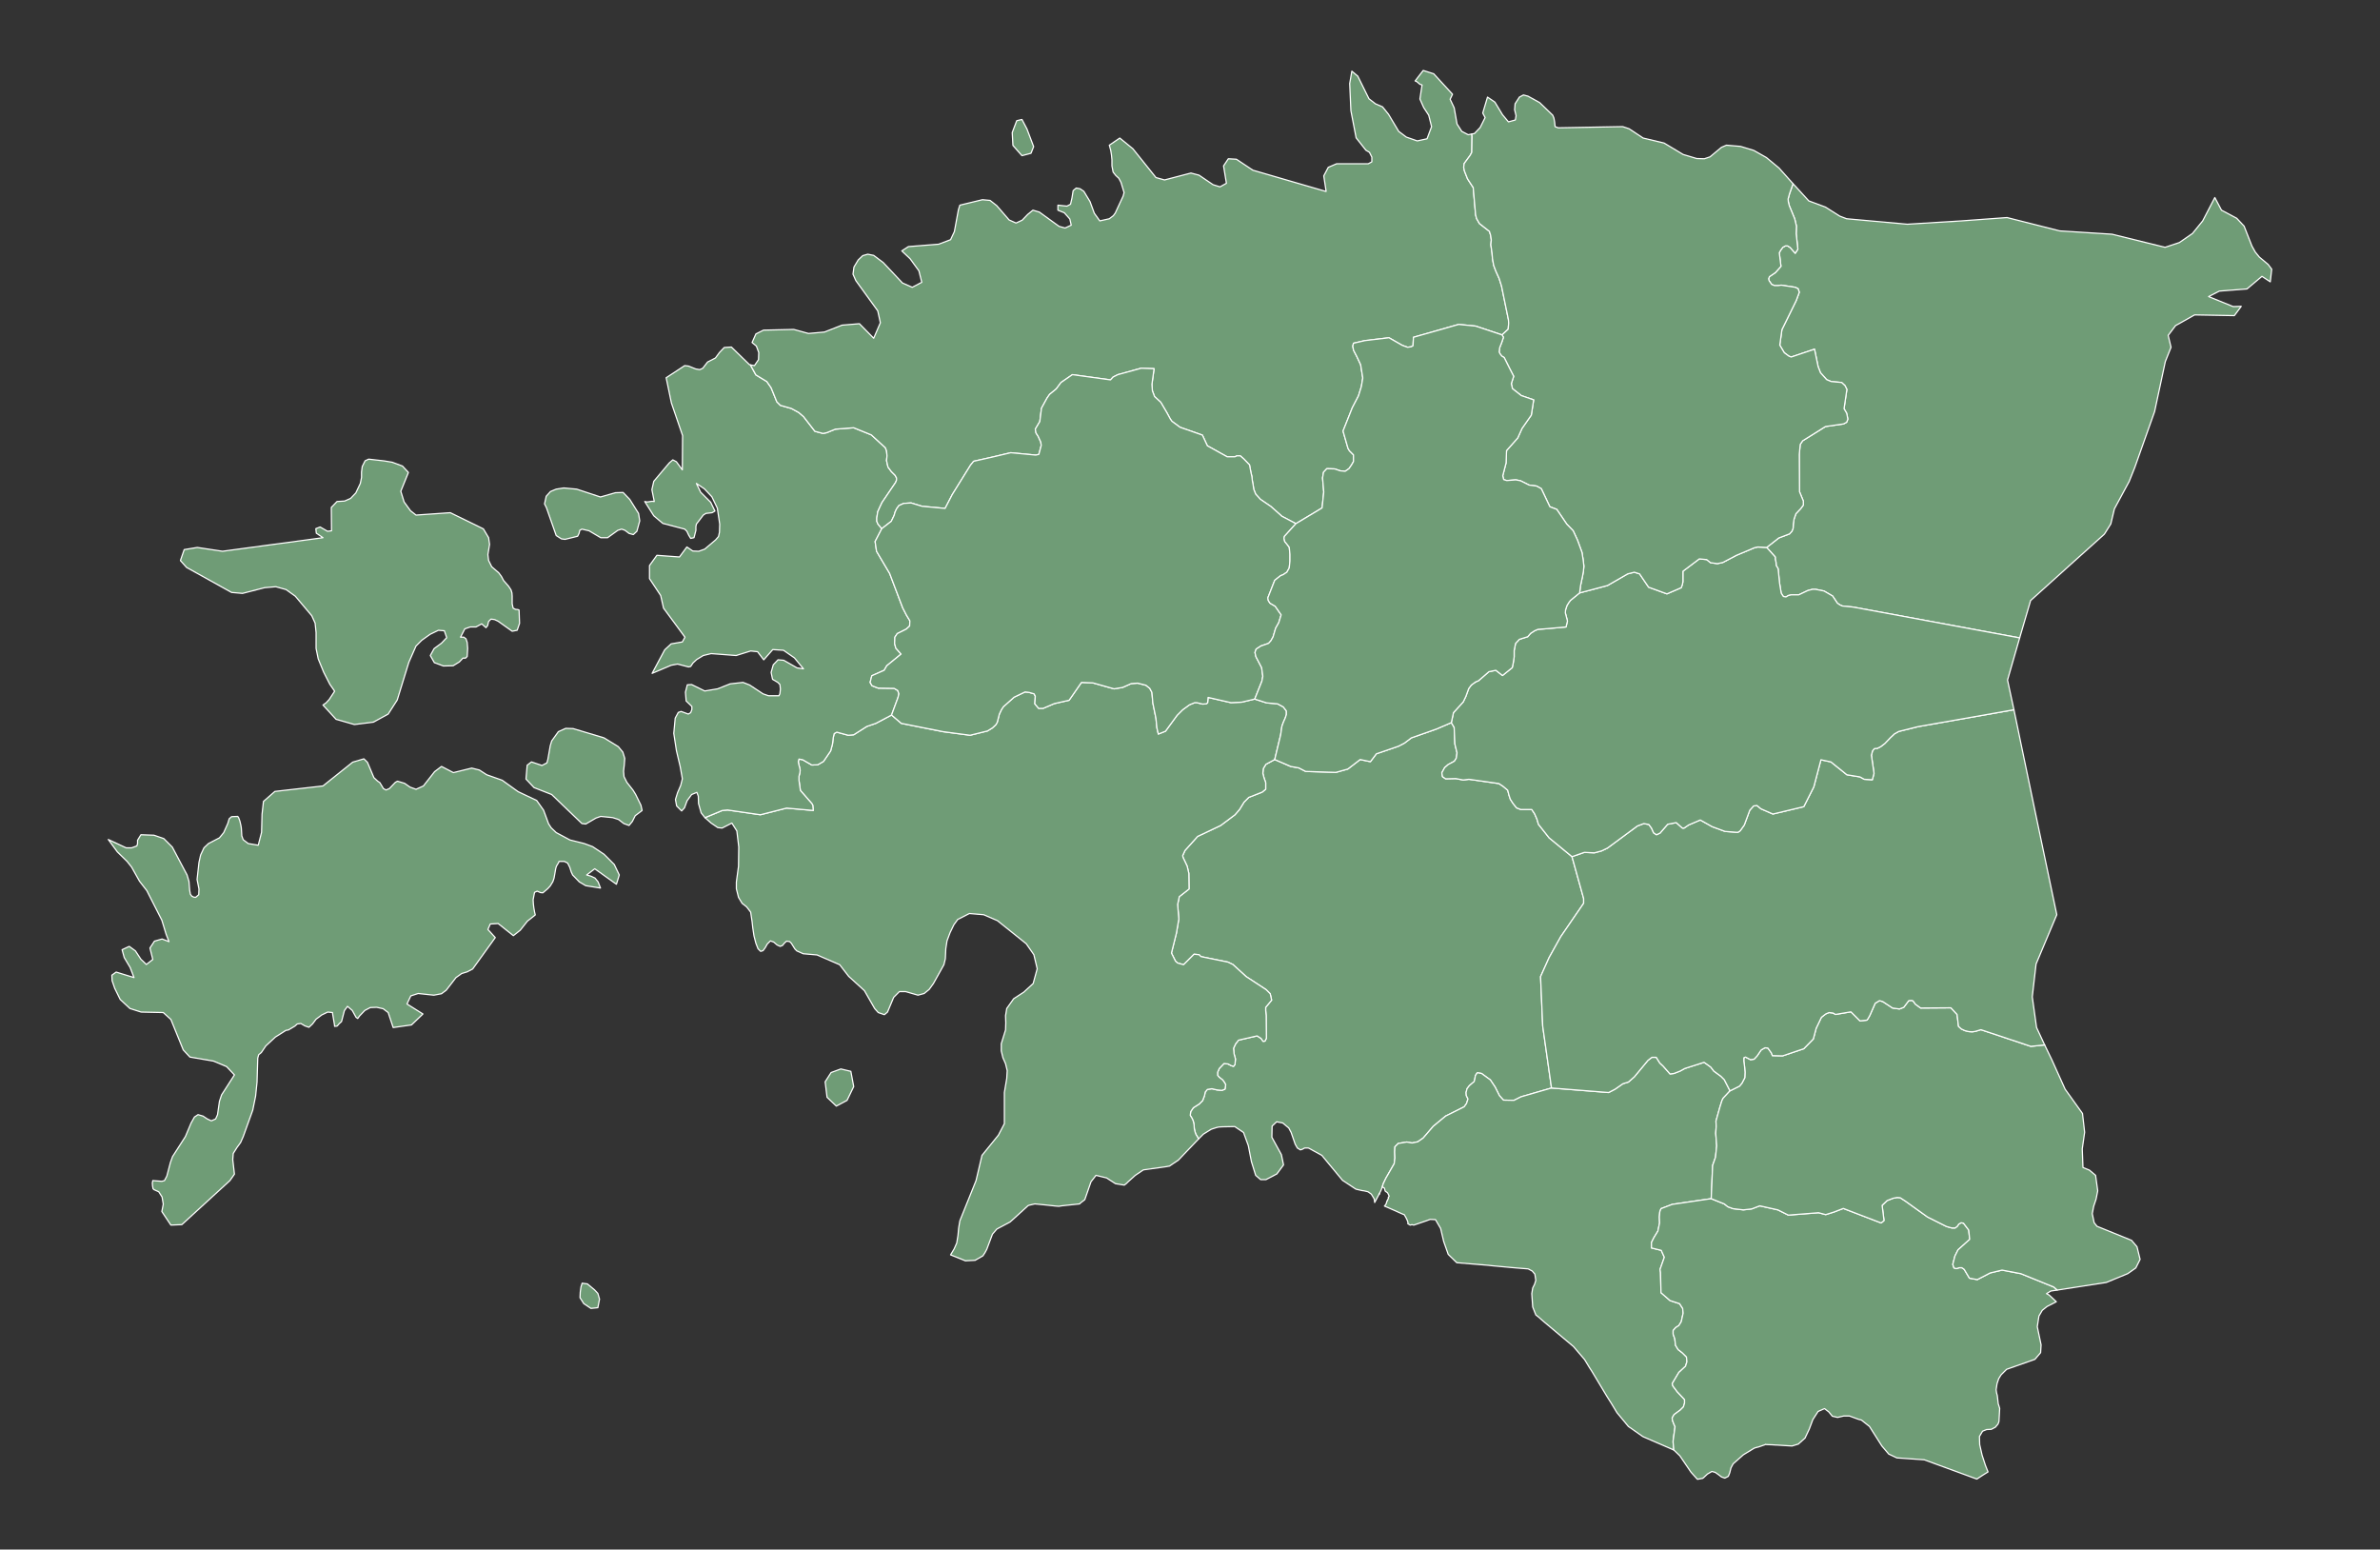 <?xml version="1.0"?>
<svg fill="#6f9c76" height="651" stroke="#ffffff" stroke-linecap="round" stroke-linejoin="round" stroke-width=".5" version="1.2"
    viewBox="0 0 1000 651" width="1000" xmlns="http://www.w3.org/2000/svg">
 <rect x="0" y="0" width="1000" height="651" fill="#333333" stroke="none"/>
 <g id="feateures">
  <path d="M503.6 478.5l0-0.1-1.1-1.8-0.4-1.1-0.3-1.4-0.1-1.6-0.3-1.4-0.5-1.2-0.8-1.3 0.2-1.6 1.1-1.6 2.5-1.6 1.4-1.4 0.8-2.1 0.3-1.5 0.9-1.1 1.9-0.3 2.1 0.5 2.1 0.2 1.3-0.5 0.3-1.9-0.7-1.2-0.6-0.8-1.4-1.1-0.7-0.8 0-1.3 0.7-1.6 2-2.1 1.7 0.2 1.3 0.7 1 0.3 0.6-0.8 0.2-2.3-0.6-2.2-0.2-2.3 0.9-1.9 1.2-1.5 7.8-1.8 1.7 1.1 0.8 1.2 0.8-0.1 0.6-1.2-0.1-9.5-0.2-2.1 0-1.4 2.5-3-0.6-2.7-1.7-1.7-8.4-5.5-5.6-5.1-2.1-1-11.3-2.3-0.8-0.8-2.1-0.2-4.4 4.4-2.5-0.7-0.9-0.8-1.7-3.4 2.1-8.4 1-5.9-0.5-6.1 0.7-3.3 4.1-3.2-0.1-6.6-0.7-3-1.7-3.6-0.2-0.8 1-2.2 5.3-5.9 9.7-4.6 6-4.5 1.9-2.2 1.9-3.1 2-2 5.6-2.2 1.5-1.2 0-2.8-0.7-2-0.5-1.9 0.2-2 1.1-1.8 3.7-2 6.7 2.9 3.4 0.6 2.9 1.5 12.7 0.4 5-1.4 5.2-4 4.3 0.9 2.5-3.3 9.3-3.2 2.5-1.3 2.9-2.2 10.5-3.7 6.3-2.7 1.2 2 0.3 7 0.9 3.7-0.3 2.2-0.8 1.3-2.6 1.4-1.5 1.3-1.2 2.2 0.3 1.6 1.3 0.9 4.3-0.1 3.1 0.6 2.4-0.3 12.6 1.8 1.8 1.2 1.9 1.6 0.5 2 0.6 1.8 1.1 1.7 1.5 1.9 1.8 0.7 4.6 0 1.2 1.8 1 2.3 0.6 2.1 4.5 5.7 9.6 7.9 4.9 17.6 0 2-9.6 14-4.9 8.8-3.6 8 0.9 20.8 3.7 26-12.8 3.7-3 1.5-4.4-0.1-1.7-1.9-1.8-3.6-2-3-3.7-2.7-1.8-0.3-0.8 1.2-0.2 1.3-0.3 1.2-2 1.7-1 1.3-0.4 1.6 0.1 1.3 0.7 1.4-0.6 1.9-1 1.4-7.8 3.9-5.2 4.3-4.2 4.9-2.3 1.6-2.4 0.5-2.2-0.4-3.6 0.6-1.4 1.4-0.1 2.2 0.1 2.5-0.3 2.4-3.5 6.1-1.1 2.3-0.5 1.6-0.4 1.1-0.7 1.4-0.2 0.4-1.8 3.4-0.2-1.5-1.2-2-1.4-1-1.7-0.4-0.8-0.1-2.6-0.6-5.6-3.7-5.4-6.5-3.3-4-3.1-1.7-1.8-1-0.8-0.4-1.5 0-0.9 0.5-0.9 0.3-1.3-0.8-0.9-1.6-1.7-4.9-1-1.9-2.4-2-0.1-0.1-2.6-0.5-1.9 1.8-0.1 4.7 4 7.3 0.9 4.3-2.8 3.8-4.6 2.4-2.2 0-2.1-1.8-1.8-5.8-1.3-6.7-2-5.5-3.7-2.5-5.2 0.1-1.5 0.1-0.9 0.2-1.9 0.6-0.5 0.2-3.2 2-2 2z"
        id="EE84"
        name="Viljandi">
  </path>
  <path d="M535.6 319.1l-3.7 2-1.1 1.8-0.2 2 0.5 1.9 0.7 2 0 2.8-1.5 1.2-5.6 2.2-2 2-1.9 3.1-1.9 2.2-6 4.5-9.7 4.6-5.3 5.9-1 2.2 0.2 0.8 1.7 3.6 0.7 3 0.1 6.6-4.1 3.2-0.7 3.3 0.5 6.1-1 5.9-2.1 8.4 1.7 3.4 0.9 0.8 2.5 0.7 4.4-4.4 2.1 0.2 0.8 0.8 11.3 2.3 2.1 1 5.6 5.1 8.4 5.5 1.7 1.7 0.6 2.7-2.5 3 0 1.4 0.2 2.1 0.1 9.5-0.6 1.2-0.8 0.1-0.8-1.2-1.7-1.1-7.8 1.8-1.2 1.5-0.9 1.9 0.2 2.3 0.6 2.2-0.2 2.3-0.6 0.8-1-0.3-1.3-0.7-1.7-0.2-2 2.1-0.7 1.6 0 1.3 0.7 0.8 1.4 1.1 0.6 0.8 0.7 1.2-0.3 1.9-1.3 0.5-2.1-0.2-2.1-0.5-1.9 0.3-0.9 1.1-0.3 1.5-0.8 2.1-1.4 1.4-2.5 1.6-1.1 1.6-0.2 1.6 0.8 1.3 0.5 1.2 0.3 1.4 0.1 1.6 0.3 1.4 0.4 1.1 1.1 1.8 0 0.1-8.5 8.9-2.4 1.6-1.3 0.9-1.7 0.3-9.3 1.3-3.4 2.3-3 2.7-0.7 0.7-0.9 0.7-3.7-0.6-2.8-1.8-0.9-0.6-4.5-1.1-2.1 2.7-2.6 7.5-1.8 1.4-0.4 0.4-7.5 0.8-1.2 0.2-1.3-0.1-4.7-0.5-4.1-0.4-1.3 0.3-0.9 0.2-0.6 0.2-2.2 2-0.4 0.4-0.7 0.6-1.3 1.2-3 2.7-4.9 2.6-0.7 0.4-1.8 2.1-2.4 6.4-0.7 1.3-0.9 1.4-3.3 1.9-4.1 0.2-0.7-0.3-5.5-2.2 1.5-2.5 1.1-2.5 0.5-3.1 0.3-3.2 0.5-3 6.8-16.9 2.5-10.6 6.9-8.5 2.5-4.8 0-13.1 1-5.9 0.2-3.3-0.7-2.9-1.1-2.5-0.7-2.9 0-3 1.8-5.8 0.1-3-0.1-3 0.5-3 2.9-4.1 4.3-2.8 3.9-3.6 1.7-6.2-1.4-5.9-3.2-4.6-12.1-9.7-5.8-2.5-6-0.5-4.9 2.5-1.6 2.2-1.6 3.3-1.3 3.5-0.5 3.3-0.2 4.2-0.6 2.5-4.4 7.9-1.8 2.5-2.1 1.7-2.6 0.7-5.2-1.5-2.6 0-2.4 2.4-2.6 6.2-1.3 1.1-2.6-0.9-1.5-1.7-4.3-7.5-6.6-6-3.8-4.9-9.5-4.1-5.8-0.5-2.7-1.2-0.8-0.8-1.5-2.4-0.7-0.7-1.3-0.2-0.9 0.8-0.8 1-1 0.4-1.3-0.6-1.4-1.2-1.4-0.5-1.3 1.3-0.9 1.6-0.9 1.2-1 0.3-1.1-1.1-0.9-2.3-0.8-3.1-0.5-3.3-0.3-2.7-0.6-4-1.7-2.2-1.9-1.5-1.5-2.5-0.9-3.6 0-2.8 0.9-6.7 0.1-8.1-0.8-6.7-2.1-3.3-4.1 2.1-1.8-0.2-2.8-1.9-2.5-2.2 0.2-0.2 7-2.9 2.2-0.2 13.8 2 11-2.8 11.2 1-0.2-2.2-0.4-0.7-4.8-5.5-0.6-4.3 0-1.6 0.4-1.6 0.1-1-0.2-1.1-0.3-1-0.3-1.5 0.3-1.1 1.6 0.3 3.8 2.2 2.5-0.1 2.4-1.4 3-4.4 0.8-3 0.3-2.6 0.4-1.7 1.1-0.6 4.8 1.3 2.3-0.2 5.5-3.5 3.8-1.3 6.6-3.5 4.1 3.5 17.6 3.5 11.3 1.5 7.3-1.8 2.1-1.3 1.4-1.3 0.6-1 0.9-3.5 0.9-1.9 0.8-1.2 4.5-4 4.6-2.2 1.7 0.2 2.1 0.6 0.5 1-0.1 1.7-0.1 1.5 1.6 1.9 1.9 0 4.7-2 6.2-1.4 5.2-7.5 4.8 0.2 8.9 2.5 3.6-0.6 3.6-1.6 2.7-0.2 3.5 0.9 1.6 1.3 0.9 1.7 0.4 4.5 1.3 6.4 0.4 4 0.6 2.6 3-1.2 4.9-6.7 2.3-2.3 2.9-2.1 2.2-0.9 0.8 0 2.5 0.6 1.5-0.1 0.6-0.4 0.2-2.3 9.6 2.2 4.5-0.2 5.5-1.3 5 1.6 4.6 0.4 2.4 1.3 1.3 1.7 0 1.5-0.5 1.5-0.8 1.8-0.6 1.7-0.5 3.5-2.5 10.4z m-188.1 141.9l-0.8-6.5 2.5-3.9 4.1-1.5 4.2 1 1.2 6.4-2.8 5.8-4.5 2.4-3.9-3.7z" id="EE67" name="Pärnu">
  </path>
  <path d="M579.4 501.8l0.2-0.4 0 0.3-0.2 0.1z m1.3-2.9l0.5-1.6 1.1-2.3 3.5-6.1 0.3-2.4-0.1-2.5 0.1-2.2 1.4-1.4 3.6-0.6 2.2 0.4 2.4-0.5 2.3-1.6 4.2-4.9 5.2-4.3 7.8-3.9 1-1.4 0.6-1.9-0.7-1.4-0.1-1.3 0.4-1.6 1-1.3 2-1.7 0.3-1.2 0.2-1.3 0.8-1.2 1.8 0.3 3.7 2.7 2 3 1.8 3.6 1.7 1.9 4.4 0.1 3-1.5 12.8-3.7 24 1.9 2.7-1.4 3.3-2.3 2.3-0.7 2.5-2.2 5.7-6.9 1.7-1.3 1.8 0 1.5 2.4 1.4 1.3 2.9 3.3 1.6-0.2 2.6-1 2-1.1 8.1-2.6 2.8 2 1.3 1.7 3 2.2 1.4 1.4 2.4 4.7-2.9 3.1-0.5 1-0.9 2.9-1.6 5.7 0.1 2.2-0.2 2.9 0.4 5.3-0.5 4.8-1.2 3.4-0.6 14-16.4 2.4-4.7 1.8-0.5 1.3-0.2 2.2 0.1 2.5-0.7 3.4-1.7 2.8-1 2 0 2.3 4.1 1 1.3 2.9-1.8 5.1 0.2 1.3 0.2 8.5 3.8 3.3 4 1.3 1.3 2 0.2 2-0.8 3.6-1 1.6-1.4 0.9-1 1.2 0 1.5 0.7 2 0.3 2.7 1.1 1.8 1.8 1.4 1.7 1.7 0.2 2-0.6 1.9-2.8 2.6-2.8 4.7 0.3 1 1.8 2.4 3.1 3.3 0 1.5-0.5 1.6-1.3 1.3-2.6 1.9-0.8 1.4 0.1 1 0.6 1.6 0.5 1.1-0.8 5.9 0 0.8 0.3 3.1-11.3-4.9-1.4-0.6-0.4-0.2-6-4.2-4.8-5.8-2.3-3.8-1.9-3-0.3-0.5-6-10-1.1-1.7-2-3.3-4.7-5.5-11.8-9.9-0.6-0.5-2.4-2.1-0.9-0.7-0.1-0.1-1.3-3.3-0.4-5.6 0.4-2.4 0.8-1.6 0.5-1.6-0.4-2.6-1.1-1.3-1.7-0.9-5-0.4-2.3-0.2-7.6-0.7-1.8-0.2-13.3-1.1-3.6-3.5-1.9-5.4-1.3-5.5-2.1-3.6-0.1-0.1-2.2-0.1-1.6 0.6-5.3 1.8-0.7-0.2-0.8 0.2-1-0.6 0.1-0.5-0.4-1.1-0.6-1.2-0.6-1-0.6-0.2-1.8-0.8-1.3-0.6-1.4-0.6-1.8-0.8-1.4-0.6 0.2-0.2 0.5-0.7 0-0.1 0.1-0.1 0-0.2 0.1-0.2 0-0.1 0-0.1 0.1-0.1 0-0.1 0-0.1 0.1 0 0-0.1 0-0.1 0.1 0 0-0.1 0-0.1 0.1 0 0-0.1 0-0.1 0.1 0 0-0.1 0.1-0.3 0.1-0.1 0.1-0.1-0.1-0.5 0.4-0.4-0.2-0.5-0.3-0.6-0.2-0.4-0.6-0.4-0.4-0.3-0.3-1.2-0.8-0.5-0.2 0.2z" id="EE82" name="Valga">
  </path>
  <path d="M703.3 609.2l-0.3-3.1 0-0.8 0.8-5.9-0.5-1.1-0.6-1.6-0.1-1 0.8-1.4 2.6-1.9 1.3-1.3 0.5-1.6 0-1.5-3.1-3.3-1.8-2.4-0.3-1 2.8-4.7 2.8-2.6 0.6-1.9-0.2-2-1.7-1.7-1.8-1.4-1.1-1.8-0.3-2.7-0.7-2 0-1.5 1-1.2 1.4-0.9 1-1.6 0.8-3.6-0.2-2-1.3-2-4-1.3-3.8-3.3-0.2-8.5-0.2-1.3 1.8-5.1-1.3-2.9-4.1-1 0-2.3 1-2 1.7-2.8 0.7-3.4-0.1-2.5 0.2-2.2 0.5-1.3 4.7-1.8 16.4-2.4 5.5 2.2 1.5 1.2 2.2 0.8 4.3 0.5 3.5-0.4 3.4-1.3 7.6 1.7 4.4 2.2 12.7-1 3 0.8 3.5-1.1 3.9-1.5 15.9 6.1 1.2-1-0.8-6.4 2.1-2 2.6-1 1.6-0.3 1.3 0.1 2.3 1.5 9.2 6.6 8 4 2.2 0.6 1.4 0 0.9-0.7 0.6-0.9 1-0.6 1 0.2 2.2 2.9 0.4 3.9-4.9 4.4-1.3 2.6-0.9 3.5 0.5 1.5 1 0.3 1.2-0.4 1.1 0 1 0.7 2.2 3.7 3.3 0.6 5.4-2.8 5-1.2 7.9 1.5 13.8 5.6 1.4 1.2 0.1 0.1-2.7 0.4-1.8 1.1 1.1 0.6 3 2.8-3.9 2-2 1.6-1.4 2.4-0.7 4.5 1.6 7.6-0.2 3.3-2.4 2.8-11.9 4.2-2.3 2.3-1 1.6-0.7 2.1-0.4 2.6 0.2 1.3 0.3 1.1 0.4 3.5 0.3 0.9 0.3 1-0.3 5.5-0.4 1.1-1.1 1.3-1.7 0.9-2 0.1-1.7 0.7-1.3 2.2 0.1 3.4 1 4.4 1.4 4.3 1.1 2.8-2.1 1.3-2.6 1.7-22.1-8.1-11.5-0.8-3.4-1.6-2.9-3.4-5.2-8.2-3.4-2.7-1.2-0.3-3.3-1.2-0.5-0.2-2.4 0-2.6 0.6-2.2-0.5-1.4-1.7-0.2-0.2-1.7-1.3-2.7 1.2-2.2 3.4-1.5 4-1.7 3.6 0 0.1-2.9 2.6-2.3 0.7-0.3 0.1-1.8-0.1-4.8-0.3-0.3 0-1.5-0.1-2.6-0.1-0.1-0.1-0.4 0.2-2.9 1-0.2 0-1.3 0.4-4.6 2.8-4.3 3.8-0.9 1.7-0.5 2-0.5 1.3-0.2 0.3-1.4 0.7-1.4-0.5-1.3-1-1.3-0.9-1.4-0.4-1.9 1.1-1.6 1.5-0.4 0.3-2.2 0.4-2.7-3-4.7-6.9-2.4-2.3-0.1-0.1z" id="EE86" name="Võru">
  </path>
  <path d="M848.6 268l-69.7-12.9-0.7-0.1-4.1-0.4-1.1-0.5-1-0.7-2-3-3.6-2.1-3.5-0.7-1.4 0-1.9 0.5-3.8 1.8-3.1 0-1.3 0.3-1 0.6-1.1-0.2-0.9-1.4-0.7-4.3-0.6-6-0.8-1.3-0.1-1.5-0.3-1.1 0-1-3.6-4 5.1-4 4.5-1.7 1-1.1 0.5-1.2 0.1-1.9 0.3-2 0.8-2.3 2-2.1 1.1-1.5 0-1.7-1.6-3.9-0.1-15.7 0.4-4.2 1-1.5 9.6-6 7.6-1.1 1.3-0.7 0.5-1.3-0.3-1.6-0.2-0.9-1.1-1.9 1.2-8.1-0.8-1.6-1.4-1.3-4.4-0.4-1.9-0.8-2.6-2.9-1-2.6-1.5-7.3-9.8 3.3-1-0.4-1.9-1.4-1.9-3.2 0.9-6.5 6-12.2 1.3-3.5-0.5-1.5-1.2-0.6-5.9-0.9-1.3 0.2-1.5 0-1.2-0.5-1.1-1.6-0.2-0.8 0.4-0.9 2.5-1.7 2.3-2.6-0.7-5.7 0.6-1.1 0.9-1.2 1.1-0.6 0.9 0 1.1 0.7 2.1 2.4 1.1-1.7-0.7-6.5 0.1-3.2-0.7-3-2.3-5.6-0.4-1.6-0.1-1.2 0.6-2.2 1.3-3.7 0.2-0.5 6.6 7.2 7 2.6 6 3.8 2.9 1.1 25.5 2.3 22.8-1.4 19.1-1.4 22.1 5.6 22 1.4 22.3 5.5 6-2 5.5-3.8 4.3-5.3 5.1-9.8 2.8 5.3 6.4 3.4 3.1 3.3 3.3 8.4 1.4 2.5 1.7 2.1 3.7 3.1 1.5 2-0.6 5.3-3.5-2.3-6.3 5.3-11.6 0.9-4.5 2.3 10.3 4.2 3.4-0.1-2.9 3.9-16.7-0.3-8 4.5-3.1 4.1 1.2 5-2.4 6-4.5 21-8.3 23.4-2.4 6-6.2 11.5-1.5 6.3-2.5 4-0.3 0.4-12.7 11.4-18.2 16.4-4.6 15.7z" id="EE44" name="Ida-Viru">
  </path>
  <path d="M719 503.6l0.6-14 1.2-3.4 0.5-4.8-0.4-5.3 0.2-2.9-0.1-2.2 1.6-5.7 0.9-2.9 0.5-1 2.9-3.1 4-2 1-1.2 1.2-2.3 0.1-2.3-0.2-2.5-0.3-2.1 0-1.5 0.7-0.3 2.1 1.1 1.5-0.2 1.3-1.4 1.7-2.5 1.6-0.9 1.2 0.1 1.5 2.1 0.4 1.1 4.3 0.1 8.9-3 4-4.1 1.2-4.5 2.2-4.6 1.8-1.4 1.4-0.6 1.7 0.2 1 0.6 6.5-1.1 3.8 3.8 2.9-0.3 0.4-0.5 0.8-1.4 2.3-5.2 1.8-1.1 1.4 0.4 4.1 2.7 2.9 0.4 1.8-0.7 2.1-2.8 1.2-0.1 0.6 0.2 1 1.4 2.2 1.6 12.7-0.1 2.6 2.8 0.6 5 1.2 1.1 1.5 0.7 1.6 0.4 1.5 0.1 1.3-0.2 2.3-0.7 21 7 5.8-0.6 3 6.2 5.6 12.4 7.3 10.2 0.9 7.9-1 7 0.3 7.8 2.7 1.1 2.6 2.2 0.9 6.5-0.7 3.5-1 3-0.6 3.1 0.8 3.8 1.2 1.5 14.5 5.9 2.3 2.7 1.3 5.3-1.8 3.6-3.4 2.4-9 3.7-20.6 3.2-0.1-0.1-1.4-1.2-13.8-5.6-7.9-1.5-5 1.2-5.4 2.8-3.3-0.6-2.2-3.7-1-0.7-1.1 0-1.2 0.4-1-0.3-0.5-1.5 0.9-3.5 1.3-2.6 4.9-4.4-0.4-3.9-2.2-2.9-1-0.2-1 0.6-0.6 0.9-0.9 0.7-1.4 0-2.2-0.6-8-4-9.2-6.6-2.3-1.5-1.3-0.1-1.6 0.3-2.6 1-2.1 2 0.8 6.4-1.2 1-15.9-6.1-3.9 1.5-3.5 1.1-3-0.8-12.7 1-4.4-2.2-7.6-1.7-3.4 1.3-3.5 0.4-4.3-0.5-2.2-0.8-1.5-1.2-5.5-2.2z" id="EE65" name="Põlva">
  </path>
  <path d="M651.9 457.1l-3.7-26-0.9-20.8 3.6-8 4.9-8.8 9.6-14 0-2-4.9-17.6 5.2-1.8 4.2 0.2 3-0.8 2.5-1.2 12.6-9.3 2.7-1 2.1 0.4 1.1 1.5 0.9 2 1.2 0.8 1.5-0.7 3.2-3.7 3.6-0.7 2.6 2.3 0.7 0 1.9-1.3 4.9-2.1 5 2.8 5.4 2 5.3 0.4 0.6-0.3 0.5-0.4 1.7-2.4 2.3-6.2 1.6-1.8 1.4-0.2 1.7 1.4 5 2.2 13-3.1 4.2-8.3 3-11.4 4.2 0.9 6.7 5.4 5.5 0.9 1.8 1 3.4 0.2 0.7-2.7-1.1-7.6 0.5-1.9 0.8-0.9 1.2-0.1 1.4-0.7 1.7-1.3 2.4-2.5 1.7-1.6 1.8-1 8-2 40.3-7.1 0.1 0 2.9 14 7.1 34 8 38.1-8.7 20.7-1.6 13.8 1.8 12.9 3.4 7.3-5.8 0.6-21-7-2.3 0.7-1.3 0.2-1.5-0.1-1.6-0.4-1.5-0.7-1.2-1.1-0.6-5-2.6-2.8-12.7 0.1-2.2-1.6-1-1.4-0.6-0.2-1.2 0.1-2.1 2.8-1.8 0.7-2.9-0.4-4.1-2.7-1.4-0.4-1.8 1.1-2.3 5.2-0.8 1.4-0.4 0.5-2.9 0.3-3.8-3.8-6.5 1.1-1-0.6-1.7-0.2-1.4 0.6-1.8 1.4-2.2 4.6-1.2 4.5-4 4.1-8.9 3-4.3-0.1-0.4-1.1-1.5-2.1-1.2-0.1-1.6 0.9-1.7 2.5-1.3 1.4-1.5 0.2-2.1-1.1-0.7 0.3 0 1.5 0.3 2.1 0.2 2.5-0.1 2.3-1.2 2.3-1 1.2-4 2-2.4-4.7-1.4-1.4-3-2.2-1.3-1.7-2.8-2-8.1 2.6-2 1.1-2.6 1-1.6 0.2-2.9-3.3-1.4-1.3-1.5-2.4-1.8 0-1.7 1.3-5.7 6.9-2.5 2.2-2.3 0.7-3.3 2.3-2.7 1.4-24-1.9z" id="EE78" name="Tartu">
  </path>
  <path d="M660.5 359.9l-9.6-7.9-4.5-5.7-0.6-2.1-1-2.3-1.2-1.8-4.6 0-1.8-0.7-1.5-1.9-1.1-1.7-0.6-1.8-0.5-2-1.9-1.6-1.8-1.2-12.6-1.8-2.4 0.3-3.1-0.6-4.3 0.1-1.3-0.9-0.3-1.6 1.2-2.2 1.5-1.3 2.6-1.4 0.8-1.3 0.3-2.2-0.9-3.7-0.3-7-1.2-2 0.9-4.2 4.1-4.5 1.1-2.3 1.2-3.3 1.1-1.5 1.8-1.3 1.2-0.5 4.4-3.8 2.9-0.6 2.8 2.2 4.1-3.3 0.4-1.9 0.4-2.6 0-2.7 0.6-3 1.6-1.7 3.5-1.1 1.2-1.4 1.7-1.1 1.4-0.6 2.8-0.2 9-0.8 0.6-2.5-0.9-3.4 0.1-1.3 0.6-1.8 0.8-1.3 0.7-0.9 3.8-3.1 11.7-3.1 8.5-4.9 2.8-0.7 2.2 0.7 3.8 5.6 7.7 2.8 6-2.6 0.5-1.4 0.2-1.1 0-4.4 6.9-5.2 3.1 0.3 1.6 1.3 2.9 0.4 2.3-0.5 5.7-3 7.6-3.2 1.4-0.3 3.7 0.2 3.6 4 0 1 0.3 1.1 0.1 1.5 0.8 1.3 0.6 6 0.7 4.3 0.9 1.4 1.1 0.2 1-0.6 1.3-0.3 3.1 0 3.8-1.8 1.9-0.5 1.4 0 3.5 0.7 3.6 2.1 2 3 1 0.7 1.1 0.5 4.1 0.4 0.7 0.1 69.7 12.9-5.1 17.7 2.7 12.5-0.1 0-40.3 7.1-8 2-1.8 1-1.7 1.6-2.4 2.5-1.7 1.3-1.4 0.7-1.2 0.1-0.8 0.9-0.5 1.9 1.1 7.6-0.7 2.7-3.4-0.2-1.8-1-5.5-0.9-6.7-5.4-4.2-0.9-3 11.4-4.2 8.3-13 3.1-5-2.2-1.7-1.4-1.4 0.2-1.6 1.8-2.3 6.2-1.7 2.4-0.5 0.4-0.6 0.3-5.3-0.4-5.4-2-5-2.8-4.9 2.1-1.9 1.3-0.7 0-2.6-2.3-3.6 0.7-3.2 3.7-1.5 0.7-1.2-0.8-0.9-2-1.1-1.5-2.1-0.4-2.7 1-12.6 9.3-2.5 1.2-3 0.8-4.2-0.2-5.2 1.8z" id="EE49" name="Jõgeva">
  </path>
  <path d="M374.6 300.4l-6.6 3.5-3.8 1.3-5.5 3.5-2.3 0.2-4.8-1.3-1.1 0.6-0.4 1.7-0.3 2.6-0.8 3-3 4.4-2.4 1.4-2.5 0.1-3.8-2.2-1.6-0.3-0.3 1.1 0.3 1.5 0.3 1 0.2 1.1-0.1 1-0.4 1.6 0 1.6 0.6 4.3 4.8 5.5 0.4 0.7 0.2 2.2-11.2-1-11 2.8-13.8-2-2.2 0.2-7 2.9-0.2 0.2-0.2-0.2-1.5-1.9-1.1-3.9-0.1-3.1-0.6-1.6-2.2 0.9-1.9 2.6-1.1 3-1.2 1.3-2.1-2.1-0.5-2.7 0.9-2.9 1.3-3 0.7-2.8-0.9-5.1-1.6-6.8-1.1-7.2 0.6-6.4 1.3-2.4 1.2-0.4 3 1.1 1-0.6 0.5-1.3 0-1.3-2.4-2.3-0.3-3.7 0.8-3.1 1.8-0.1 5.5 2.7 5.4-0.9 5.3-2.1 5.4-0.6 2.8 1.1 5.6 3.7 2.3 0.8 4.4 0 0.4-0.9 0.2-1.9-0.2-1.9-0.9-0.9-2.2-1.3-0.6-2.9 0.9-3.2 2-2.1 2.4 0.2 5.6 3.2 2.7 0.4-3.8-4.6-4.6-3.2-4.5-0.3-3.8 4.3-2.6-3.4-2.9-0.3-6.1 1.9-10.5-0.8-3.3 0.8-2.8 1.7-1.5 1.4-1 1.5-0.9 0.2-4.6-1.2-2.7 0.5-8 3.4 5.3-9.9 2.7-2.5 4.7-0.8 1.1-2-9-12.2-1.2-5.3-4.7-7.1 0-5.5 3.1-4.3 9.5 0.7 3.1-4.2 2.5 1.7 2.5 0.1 2.5-0.9 4.6-3.9 1.2-1.4 0.4-1.8 0.1-3.4-1-6.7-2.3-4.8-3.1-3.3-3.4-2.3 1.8 3.7 4.2 4.2 1.8 3.7-1.2 0.7-2.6 0.3-1.1 0.7-2.9 3.8-0.2 1 0 1.6-0.8 3.1-1.4 0.3-0.8-1.3-0.8-1.7-0.9-0.9-9.2-2.4-3.8-3.2-3.8-6 1 0.2 2.1-0.3 0.9 0.1-1-5 0.8-3.5 6.5-7.7 1.5-1.3 1.5 0.8 2.5 3.4 0.1-14.4-4.7-13.7-2.2-10.6 7.8-5.1 1.6 0.2 3 1.2 1.7 0.3 1.3-0.6 2-2.6 3.3-1.7 1.7-2.3 2-2.1 3-0.2 7.6 7.4 0.4 0.1 0.1 0.2 2.2 4 4.6 2.8 1.8 2.6 2.4 5.9 1.5 1.5 4.6 1.3 3.1 1.7 2 1.7 4.8 6.2 3.4 0.9 1.5-0.3 3.7-1.5 7.7-0.6 7.4 3 5.9 5.4 0.5 1.3 0.2 2.1-0.2 2 0.6 2.7 1.4 1.9 1.6 1.6 0.6 1.1 0 0.9-0.4 1-5.7 8.4-0.8 1.7-1 2.2-0.4 2.6 0 1.4 0.5 1.2 1.6 1.9-2.8 5.4 0.6 4.1 5.5 9.3 5.5 14.5 1.6 3.1 1.4 2.3-0.1 2.2-1.4 1.3-3.8 1.9-1 1.5-0.1 2.7 0.5 1.9 2.2 2.5-6 4.9-1.1 1.9-5.2 2.3-0.7 2.8 0.8 1.4 2.6 1 6.7 0.1 1.5 0.9 0.5 1.4-0.4 1.6-2.7 7.3z m-110-90.6l3.7 5.9 0.5 3.1-1.2 4.4-1.5 1.4-1.8-0.5-1.7-1.3-1.4-0.5-1.6 0.5-4.3 3.1-2.9 0-4.9-2.9-3-0.7-0.9 0.5-0.3 1.3-0.6 1.2-5.3 1.3-1.5-0.2-2.2-1.4-4.1-11.7-0.8-1.6 0.7-3.2 1.8-2 2.4-1 3.2-0.5 5.4 0.5 10 3.3 6.3-1.8 3.2-0.1 2.8 2.9z" id="EE57" name="Lääne">
  </path>
  <path d="M370.5 222.1l-1.6-1.9-0.5-1.2 0-1.4 0.4-2.6 1-2.2 0.8-1.7 5.7-8.4 0.4-1 0-0.9-0.6-1.1-1.6-1.6-1.4-1.9-0.6-2.7 0.2-2-0.2-2.1-0.5-1.3-5.9-5.4-7.4-3-7.7 0.6-3.7 1.5-1.5 0.3-3.4-0.9-4.8-6.2-2-1.7-3.1-1.7-4.6-1.3-1.5-1.5-2.4-5.9-1.8-2.6-4.6-2.8-2.2-4-0.1-0.2 1.7 0.3 1.7-2.5 0.1-3-1-2.7-1.8-1.5 1.6-3.6 3.2-1.6 12.7-0.3 6.2 1.7 6.7-0.6 7.4-2.9 7.3-0.6 6 6.1 2.8-6.5-1.1-5-9.2-12.7-1.2-2.7 0.4-3 1.8-3 1.9-1.8 2.1-0.6 2.5 0.5 4 3 8.1 8.6 4.1 1.8 4-2.1-1.2-4.8-3.7-5.1-3.5-3.3 2.8-1.8 12.7-1 5-1.9 1.6-3.4 1.7-9.2 0.6-1.9 9.5-2.3 3.2 0.3 2.8 2.2 5.2 6 2.9 1.3 2.6-1.2 2.3-2.4 2.2-1.8 2.7 0.8 8.3 6 2.5 0.7 2.6-1.2-0.6-2.6-2.3-2.6-2.7-1.1 0-2.1 3.8 0.4 1.5-0.8 0.6-2.6 0.5-3.1 1.3-1.1 1.6 0.3 1.6 1.1 2.6 4.3 1.8 4.9 2.3 3.2 4-0.9 1.7-1.3 0.8-1.1 3.3-7.1 0.4-1.5-1.3-4.3-0.9-1.7-1.3-1.2-1.1-1.4-0.5-2.6 0-2.6-0.2-2-0.3-1.9-0.6-2.2 4.4-3 5.5 4.5 9.7 12.1 3.6 1 11.1-2.9 3.4 0.9 5.9 4 2.9 0.9 2.7-1.5-1.2-7.3 2-3 3.4 0.2 6.9 4.6 30.6 8.9 0.2 0-1-6.5 1.9-3.6 3.5-1.5 13.3 0 1.5-0.8 0-2-1-2-1.5-0.9-4.1-5.2-2.2-11.4-0.5-11.4 0.9-5.2 2.5 2.1 4.7 9.5 2.7 2.1 3 1.3 2.5 3.1 4.3 7.2 3.2 2.4 4.6 1.6 4.1-0.9 1.9-5.1-1.2-4.8-2.1-3.2-1.6-3.6 0.9-5.9-0.9-0.3-1.3-1.1-0.7-0.3 3.4-4.4 4.4 1.4 7.9 8.6-1 2.1 1.7 3.6 1.2 6.8 2 3.1 2.7 1.4 1.5-0.3 0.1 1-0.1 6.7-0.7 1.3-2.5 3.4-0.2 1.6 0.3 1.5 1.3 3.3 0.7 1.1 1.7 2.6 1 11.4 0.4 1.6 1.2 2.1 4.2 3.3 0.5 1.6 0.3 2-0.2 2 0.5 3.5 0.2 2.4 0.5 2.8 0.9 2.4 1.4 3.1 1 3.2 2.9 14.1 0.1 1.5-0.2 2.5-2.6 2.4-11.1-3.7-7.1-0.7-19 5.4-0.2 3.6-0.8 0.4-1.5 0.2-2.2-0.8-5.6-3.2-10.1 1.2-4.8 1.1-0.3 1.2 0.3 1.7 1.4 2.7 1.6 3.4 0.9 5.6-0.6 3.6-1.2 3.9-2.6 5-3.9 9.8 2.1 7.3 0.6 1 1.7 1.7 0 2.8-0.8 1.4-1.1 1.6-1.6 1.1-2.1-0.2-2.3-0.8-3.3-0.1-1.4 1.5-0.4 2.4 0.5 5.9-0.7 6.7-11 6.6-5.9-3.1-4.6-4.1-4.4-3-2-2.2-0.8-2-0.3-2-0.3-1.6-0.2-1.8-0.4-1.7-0.6-3.2-2.4-2.5-1.5-1.3-1.4 0-0.8 0.4-3.3 0-8.3-4.6-2.1-4.5-9.4-3.3-3.4-2.5-0.7-1-1.4-2.6-2.6-4.4-2.6-2.4-0.9-2.4-0.2-2.7 0.9-6.6-5.4-0.2-9.8 2.7-2 1-1.1 1.2-16-2.2-4.8 3.3-2 2.7-2.8 2.3-1.1 1.6-2.3 4.2-0.7 5.6-1.9 3.2 0.3 1.6 0.9 1.4 1.1 2.4 0.2 1.4-1 3.8-1.3 0.3-10.5-1-7.6 1.8-8 1.8-1.3 1.6-7.7 12.4-3 5.8-9.7-0.9-4.6-1.4-3.1 0.2-2 0.9-1 1.4-0.6 1.3-0.4 1.4-1.2 2.5-4 3.1z m58.9-171.9l2.1 4 2.8 7.4-1.1 2.8-3.8 1-3.8-4.3-0.3-5.4 1.9-5 2.2-0.5z" id="EE37" name="Harju">
  </path>
  <path d="M753.4 77.2l-0.2 0.5-1.3 3.7-0.6 2.2 0.1 1.2 0.4 1.6 2.3 5.6 0.7 3-0.1 3.2 0.7 6.5-1.1 1.7-2.1-2.4-1.1-0.7-0.9 0-1.1 0.6-0.9 1.2-0.6 1.1 0.7 5.7-2.3 2.6-2.5 1.7-0.4 0.9 0.2 0.8 1.1 1.6 1.2 0.5 1.5 0 1.3-0.2 5.9 0.9 1.2 0.6 0.5 1.5-1.3 3.5-6 12.2-0.9 6.5 1.9 3.2 1.9 1.4 1 0.4 9.8-3.3 1.5 7.3 1 2.6 2.6 2.9 1.9 0.8 4.4 0.4 1.4 1.3 0.8 1.6-1.2 8.1 1.1 1.9 0.2 0.9 0.3 1.6-0.5 1.3-1.3 0.7-7.6 1.1-9.6 6-1 1.5-0.4 4.2 0.1 15.7 1.6 3.9 0 1.7-1.1 1.5-2 2.1-0.8 2.3-0.3 2-0.1 1.9-0.5 1.2-1 1.1-4.5 1.7-5.1 4-3.7-0.2-1.4 0.3-7.6 3.2-5.7 3-2.3 0.5-2.9-0.4-1.6-1.3-3.1-0.3-6.9 5.2 0 4.4-0.2 1.1-0.5 1.4-6 2.6-7.7-2.8-3.8-5.6-2.2-0.7-2.8 0.7-8.5 4.9-11.7 3.1 0.4-3.1 0.8-3.8 0.4-2.2 0.2-2.1-0.3-2.6-0.5-3.2-1.9-5.2-1.8-3.9-2.7-2.8-4.2-6.2-2.9-1.1-3.6-7.6-2-1.1-3.1-0.4-3.6-1.8-2-0.4-3.8 0.3-1.3-0.4-0.4-1.6 1.4-5.4 0.2-5.2 4.7-5.3 1.8-4 3.9-5.6 1-6.4-5.2-1.8-3.7-2.9-0.5-2.1 1-3.1-1.7-3.3-2.3-4.6-1-0.6-0.7-0.9-0.4-0.8 0.2-1.8 0.9-2.3 0.7-2.1-0.6-1 2.6-2.4 0.2-2.5-0.1-1.5-2.9-14.1-1-3.2-1.4-3.1-0.9-2.4-0.5-2.8-0.2-2.4-0.5-3.5 0.2-2-0.3-2-0.5-1.6-4.2-3.3-1.2-2.1-0.4-1.6-1-11.4-1.7-2.6-0.7-1.1-1.3-3.3-0.3-1.5 0.2-1.6 2.5-3.4 0.7-1.3 0.1-6.7-0.1-1 1.1-0.2 2.4-2.5 2.1-4.2-1-1.9 2-6.7 3.1 2.1 3.2 5.3 2.5 3 2.9-0.8 0.3-1.8-0.6-2.5 0.2-2.5 1.8-2.8 1.7-0.9 1.9 0.5 4.9 2.7 5.5 5.3 0.5 1.2 0.3 1.6 0.2 2 1.3 0.5 27.1-0.5 2.7 0.9 5.9 3.9 8.8 2.1 8 4.8 5.7 1.7 3.2 0.1 2.4-0.8 4.8-4 2.1-0.9 5.9 0.5 5.6 1.7 5.3 3 5.3 4.4 5.9 6.6z" id="EE59" name="Lääne-Viru">
  </path>
  <path d="M245.5 354.4l3.5 1.3 4.8 3.2 4.3 4.3 2.1 4.4-1.2 3.9-9.1-6.5-3.4 2.6 1.8 0.5 1.7 0.8 1.3 1.6 1 2.6-6.2-1-2.7-1.6-2.8-2.9-0.6-1.3-0.6-1.9-0.9-1.8-1.4-0.7-2.2 0-0.2 0.5-0.9 1.5-0.3 1-0.7 4-0.5 1.5-1.1 1.8-1 1.1-2.1 1.8-1-0.1-1.4-0.6-1.1 0.5-0.6 3.1 0.1 1.7 0.2 1.7 0.3 1.7 0.3 1.3-3.3 2.6-3 3.8-2.9 2.3-6.4-5.1-3.3 0.2-1 2.3 3.1 3.4-9.5 13.2-2.3 1.2-2.3 0.7-2.4 1.7-4.1 5.3-2 1.5-3.2 0.6-6.6-0.7-3.1 1-1.6 3.4 6.7 4.2-4.8 4.6-7.7 1.1-2.1-6.3-2.1-1.6-2.7-0.6-2.7 0.1-2.3 1.2-2.2 2.3-0.8 1.1-0.7-0.5-1.6-2.9-2-1.7-1.3 1.8-1.2 4.6-1 0.9-0.5 0.6-0.4 0.4-1 0.1-0.1-0.9-0.7-4.1-0.1-0.8-2-0.2-2.5 1.2-2.4 1.8-1.5 2-1.5 1.4-1.7-0.6-1.7-1-1.5 0.2-1 0.9-2.7 1.6-1.1 0.2-4.4 2.8-4 3.7-1.9 2.8-1.1 0.9-0.4 1.4-0.3 10.1-0.6 5.9-1.2 5.9-4 11.1-1.1 2.5-1.6 2.2-1.5 2.4-0.2 2.6 0.7 6.1-1.9 2.7-20.2 18.5-4.6 0.2-3.8-5.7 0.6-3.1-0.5-3-1.4-2.2-2-0.9-0.4-0.4-0.2-1.1-0.1-1.2 0.2-1.1 3.8 0.3 1.1-0.3 1-1.9 1.5-5.7 0.9-2.5 5.4-8.4 2.4-5.7 1.4-2.5 1.5-1 2.1 0.6 1.8 1.2 1.7 0.8 1.8-0.8 0.8-1.8 0.8-5.6 0.9-2.7 5.4-8.4-3.3-3.5-5.5-2.3-9.9-1.7-2.8-3-5.2-12.8-3.2-2.9-9.3-0.2-4.7-1.5-4.1-3.8-2.3-4.7-1.1-3.2-0.1-2.3 1.8-1.3 7.5 2.3-1.6-4.2-2.5-4.2-0.9-3.3 3-1.4 2.6 1.9 2.3 3.5 2.3 2.2 2.7-2.1-1.2-4.8 1.9-2.9 3.2-0.9 2.9 1.1-1.2-3.1-1.8-5.9-6.3-12.4-3.1-4-3.3-5.9-1.9-2.4-4.1-4-3.8-5.2 7.5 3.5 2.3 0 2.2-0.8 0.3-1 0-1.4 1.4-2.3 5.5 0.2 4.1 1.4 3.6 3.6 6.2 11.7 0.8 2.7 0.3 3.8 0.3 1.6 0.6 0.8 0.8 0.4 0.8 0.1 1.3-1.1 0.1-2.4-0.8-4 0.8-7.2 0.7-3.1 1.4-3 1.9-1.8 4.6-2.4 1.8-2.2 1.7-3.8 0.6-2 1-0.9 2.6-0.1 0.4 0.6 0.5 1.4 0.4 1.7 0.2 1.2 0.2 3.3 0.6 1.6 2.1 1.6 4.2 0.7 1.4-5.4 0.2-7.6 0.6-5.4 4.8-4.2 20.2-2.3 12.5-10 4.7-1.4 1.5 1.5 2.7 6.4 1.6 1.5 0.9 0.6 1.5 2.5 1.1 0.6 1.4-0.6 2.5-2.6 0.9-0.5 3 0.9 2.3 1.6 2.5 0.9 3.1-1.4 4.7-6 2.9-2.2 5 2.6 7.7-1.9 3.2 0.8 3.1 2 6.5 2.3 6.7 4.8 7.8 3.7 2.9 4.1 2.1 5.7 1.1 1.7 2.1 2 5.8 3.1 6 1.5z m21.6-20.6l2.2 4.5 0.5 2.2-2.9 2.2-1.2 2.4-1.4 1.7-2.2-0.8-2.2-1.7-2.5-0.8-5-0.5-2 0.7-4.3 2.5-1.6-0.2-12.7-12.2-7.4-2.9-3.4-3.6 0.5-5.8 1.8-1.4 4.4 1.5 2.1-1.1 0.4-1.5 1-5.7 0.6-2 2.8-3.9 3.1-1.4 3.1 0.1 13 3.9 6 3.7 1.9 2.3 0.8 2.6-0.2 2.8-0.3 2.6 0.2 2.3 1.2 2.4 2.6 3.3 1.1 1.8z m-17.3 208.1l1.4 1.5 0.7 2.4-0.7 3.6-2.9 0.3-3-2-1.6-2.5 0.1-2.3 0.3-2.2 0.5-1.6 2.2 0.3 3 2.5z" id="EE74" name="Saare">
  </path>
  <path d="M111.2 246.9l-9.3 2.4-4.6-0.4-18.9-10.5-2.6-2.9 1.6-4.6 5.5-0.9 10.6 1.6 42.2-5.7-2.8-1.9-0.2-1.9 1.8-0.7 3.1 1.8 1.7-0.2-0.1-9.8 2.4-2.5 3.2-0.2 2.5-1.1 2.2-2.3 1.9-4 0.5-2.5 0-2.3 0.3-2.3 1.2-2.4 1.5-0.7 6.2 0.7 0.1 0 3.6 0.6 4.3 1.6 2.5 2.7-3.2 7.9 1.4 4.5 2.7 3.7 2.3 1.8 14.4-1 13.9 6.8 2.2 3.7 0.4 2.8-0.7 4.3 0.3 2.5 1.3 2.6 3 2.6 1.1 1.5 0.9 1.7 2.1 2.4 1 1.5 0.4 1.3 0.1 1.4 0 3.2 0.4 1.8 1 0.5 1 0.1 0.5 0.2 0.2 5.6-1 2.9-2.1 0.4-5.9-4.2-1.5-0.7-1.5-0.2-1 1-0.4 1.7-0.7 0.9-1.8-1.6-2.4 1.3-2.4 0-2.3 0.8-1.8 3.5 1.4 0 0.9 0.7 0.5 1.5 0.2 2.5-0.2 3.4-0.7 0.7-1.1 0-1.5 1.6-2.6 1.6-4.1 0.1-3.8-1.4-1.7-3 1.6-2.9 3.1-2.3 2.2-2.3-1-2.9-2.5-0.2-3.5 1.7-3.5 2.5-2.4 2.4-3 6.8-4.9 15.9-3.8 5.9-6.2 3.4-8 1-7.7-2.2-5.5-6 1.3-0.9 1.3-1.4 2.3-3.5-2-2.9-2.6-5.1-2.3-5.6-0.9-4.4 0-6.7-0.4-3.9-1.4-3.1-6.9-8.2-3.9-2.8-4.3-1.2-4.7 0.4z" id="EE39" name="Hiiu">
  </path>
  <path d="M527.2 293.7l-5.5 1.3-4.5 0.2-9.6-2.2-0.2 2.3-0.6 0.4-1.5 0.1-2.5-0.6-0.8 0-2.2 0.9-2.9 2.1-2.3 2.3-4.9 6.7-3 1.2-0.6-2.6-0.4-4-1.3-6.4-0.4-4.5-0.9-1.7-1.6-1.3-3.5-0.9-2.7 0.2-3.6 1.6-3.6 0.6-8.9-2.5-4.8-0.2-5.2 7.5-6.2 1.4-4.7 2-1.9 0-1.6-1.9 0.1-1.5 0.1-1.7-0.5-1-2.1-0.6-1.7-0.2-4.6 2.2-4.5 4-0.8 1.2-0.9 1.9-0.9 3.5-0.6 1-1.4 1.3-2.1 1.3-7.3 1.8-11.3-1.5-17.6-3.5-4.1-3.5 2.7-7.3 0.4-1.6-0.5-1.4-1.5-0.9-6.7-0.1-2.6-1-0.8-1.4 0.7-2.8 5.2-2.3 1.1-1.9 6-4.9-2.2-2.5-0.5-1.9 0.1-2.7 1-1.5 3.8-1.9 1.4-1.3 0.1-2.2-1.4-2.3-1.6-3.1-5.5-14.5-5.5-9.3-0.6-4.1 2.8-5.4 4-3.1 1.2-2.5 0.4-1.4 0.6-1.3 1-1.4 2-0.9 3.1-0.2 4.6 1.4 9.7 0.9 3-5.8 7.7-12.4 1.3-1.6 8-1.8 7.6-1.8 10.5 1 1.3-0.3 1-3.8-0.2-1.4-1.1-2.4-0.9-1.4-0.3-1.6 1.9-3.2 0.7-5.6 2.3-4.2 1.1-1.6 2.8-2.3 2-2.7 4.8-3.3 16 2.2 1.1-1.2 2-1 9.8-2.7 5.4 0.2-0.9 6.6 0.2 2.7 0.9 2.4 2.6 2.4 2.6 4.4 1.4 2.6 0.7 1 3.4 2.5 9.4 3.3 2.1 4.5 8.3 4.6 3.3 0 0.8-0.4 1.4 0 1.5 1.3 2.4 2.5 0.6 3.2 0.4 1.7 0.2 1.8 0.3 1.6 0.3 2 0.8 2 2 2.2 4.4 3 4.6 4.1 5.9 3.1-4.8 5.3-0.2 0.8 0.3 1.4 0.9 1.1 1 1.3 0.3 3 0 2.8-0.3 2.9-1 1.8-1.5 1-1.2 0.5-2.4 1.9-2.9 7.4 0.2 1.1 0.7 1.1 2.2 1.3 2.5 3.6-1 3.3-1.3 2.3-1.1 3.7-0.9 1.6-1 1.1-3.2 1.1-2 1.3-0.5 1.4 0.4 1.8 2.4 4.6 0.5 3.6-0.4 2.1-3 7.5z" id="EE70" name="Rapla">
  </path>
  <path d="M609.8 303.6l-6.3 2.7-10.5 3.7-2.9 2.2-2.5 1.3-9.3 3.2-2.5 3.3-4.3-0.9-5.2 4-5 1.4-12.7-0.4-2.9-1.5-3.4-0.6-6.7-2.9 2.5-10.4 0.5-3.5 0.6-1.7 0.8-1.8 0.5-1.5 0-1.5-1.3-1.7-2.4-1.3-4.6-0.4-5-1.6 3-7.5 0.4-2.1-0.5-3.6-2.4-4.6-0.4-1.8 0.5-1.4 2-1.3 3.2-1.1 1-1.1 0.9-1.6 1.1-3.7 1.3-2.3 1-3.3-2.5-3.6-2.2-1.3-0.7-1.1-0.2-1.1 2.9-7.4 2.4-1.9 1.2-0.5 1.5-1 1-1.8 0.3-2.9 0-2.8-0.3-3-1-1.3-0.9-1.1-0.3-1.4 0.2-0.8 4.8-5.3 11-6.6 0.7-6.7-0.5-5.9 0.4-2.4 1.4-1.5 3.3 0.1 2.3 0.8 2.1 0.2 1.6-1.1 1.1-1.6 0.8-1.4 0-2.8-1.7-1.7-0.6-1-2.1-7.3 3.9-9.8 2.6-5 1.2-3.9 0.6-3.6-0.9-5.6-1.6-3.4-1.4-2.7-0.3-1.7 0.3-1.2 4.8-1.1 10.1-1.2 5.6 3.2 2.2 0.8 1.5-0.2 0.8-0.4 0.2-3.6 19-5.4 7.1 0.7 11.1 3.7 0.6 1-0.7 2.1-0.9 2.3-0.2 1.8 0.4 0.8 0.7 0.9 1 0.6 2.3 4.6 1.7 3.3-1 3.1 0.5 2.1 3.7 2.9 5.2 1.8-1 6.4-3.9 5.6-1.8 4-4.7 5.3-0.2 5.2-1.4 5.4 0.4 1.6 1.3 0.4 3.8-0.3 2 0.4 3.6 1.8 3.1 0.4 2 1.1 3.6 7.6 2.9 1.1 4.2 6.2 2.7 2.8 1.8 3.9 1.9 5.2 0.5 3.2 0.3 2.6-0.2 2.1-0.4 2.2-0.8 3.8-0.4 3.1-3.8 3.1-0.7 0.9-0.8 1.3-0.6 1.8-0.1 1.3 0.9 3.4-0.6 2.5-9 0.8-2.8 0.2-1.4 0.6-1.7 1.1-1.2 1.4-3.5 1.1-1.6 1.7-0.6 3 0 2.7-0.4 2.6-0.4 1.9-4.1 3.3-2.8-2.2-2.9 0.6-4.4 3.8-1.2 0.5-1.8 1.3-1.1 1.5-1.2 3.3-1.1 2.3-4.1 4.5-0.9 4.2z" id="EE51" name="Järva">
  </path>
 </g>
 <g id="points">
  <circle class="57.623571905510815|22.150072772734582" cx="90.9" cy="592.7" id="0">
  </circle>
  <circle class="58.48559829270947|25.327126813713637" cx="545.5" cy="359.6" id="1">
  </circle>
  <circle class="59.563131276707786|27.86877004649688" cx="909.1" cy="60.1" id="2">
  </circle>
 </g>
 <g id="label_points">
  <circle class="Viljandi" cx="587.2" cy="397.5" id="EE84">
  </circle>
  <circle class="Pärnu" cx="455" cy="353.9" id="EE67">
  </circle>
  <circle class="Valga" cx="667.9" cy="510.4" id="EE82">
  </circle>
  <circle class="Võru" cx="773.7" cy="551.6" id="EE86">
  </circle>
  <circle class="Ida-Viru" cx="829.6" cy="178.8" id="EE44">
  </circle>
  <circle class="Põlva" cx="809.8" cy="467.5" id="EE65">
  </circle>
  <circle class="Tartu" cx="747.5" cy="392.6" id="EE78">
  </circle>
  <circle class="Jõgeva" cx="720.4" cy="292.3" id="EE49">
  </circle>
  <circle class="Lääne" cx="328.4" cy="221.9" id="EE57">
  </circle>
  <circle class="Harju" cx="514.6" cy="134.6" id="EE37">
  </circle>
  <circle class="Lääne-Viru" cx="691.1" cy="151.6" id="EE59">
  </circle>
  <circle class="Saare" cx="137" cy="377.4" id="EE74">
  </circle>
  <circle class="Hiiu" cx="156.8" cy="248.4" id="EE39">
  </circle>
  <circle class="Rapla" cx="465.1" cy="224.2" id="EE70">
  </circle>
  <circle class="Järva" cx="595.3" cy="233.3" id="EE51">
  </circle>
 </g>
</svg>